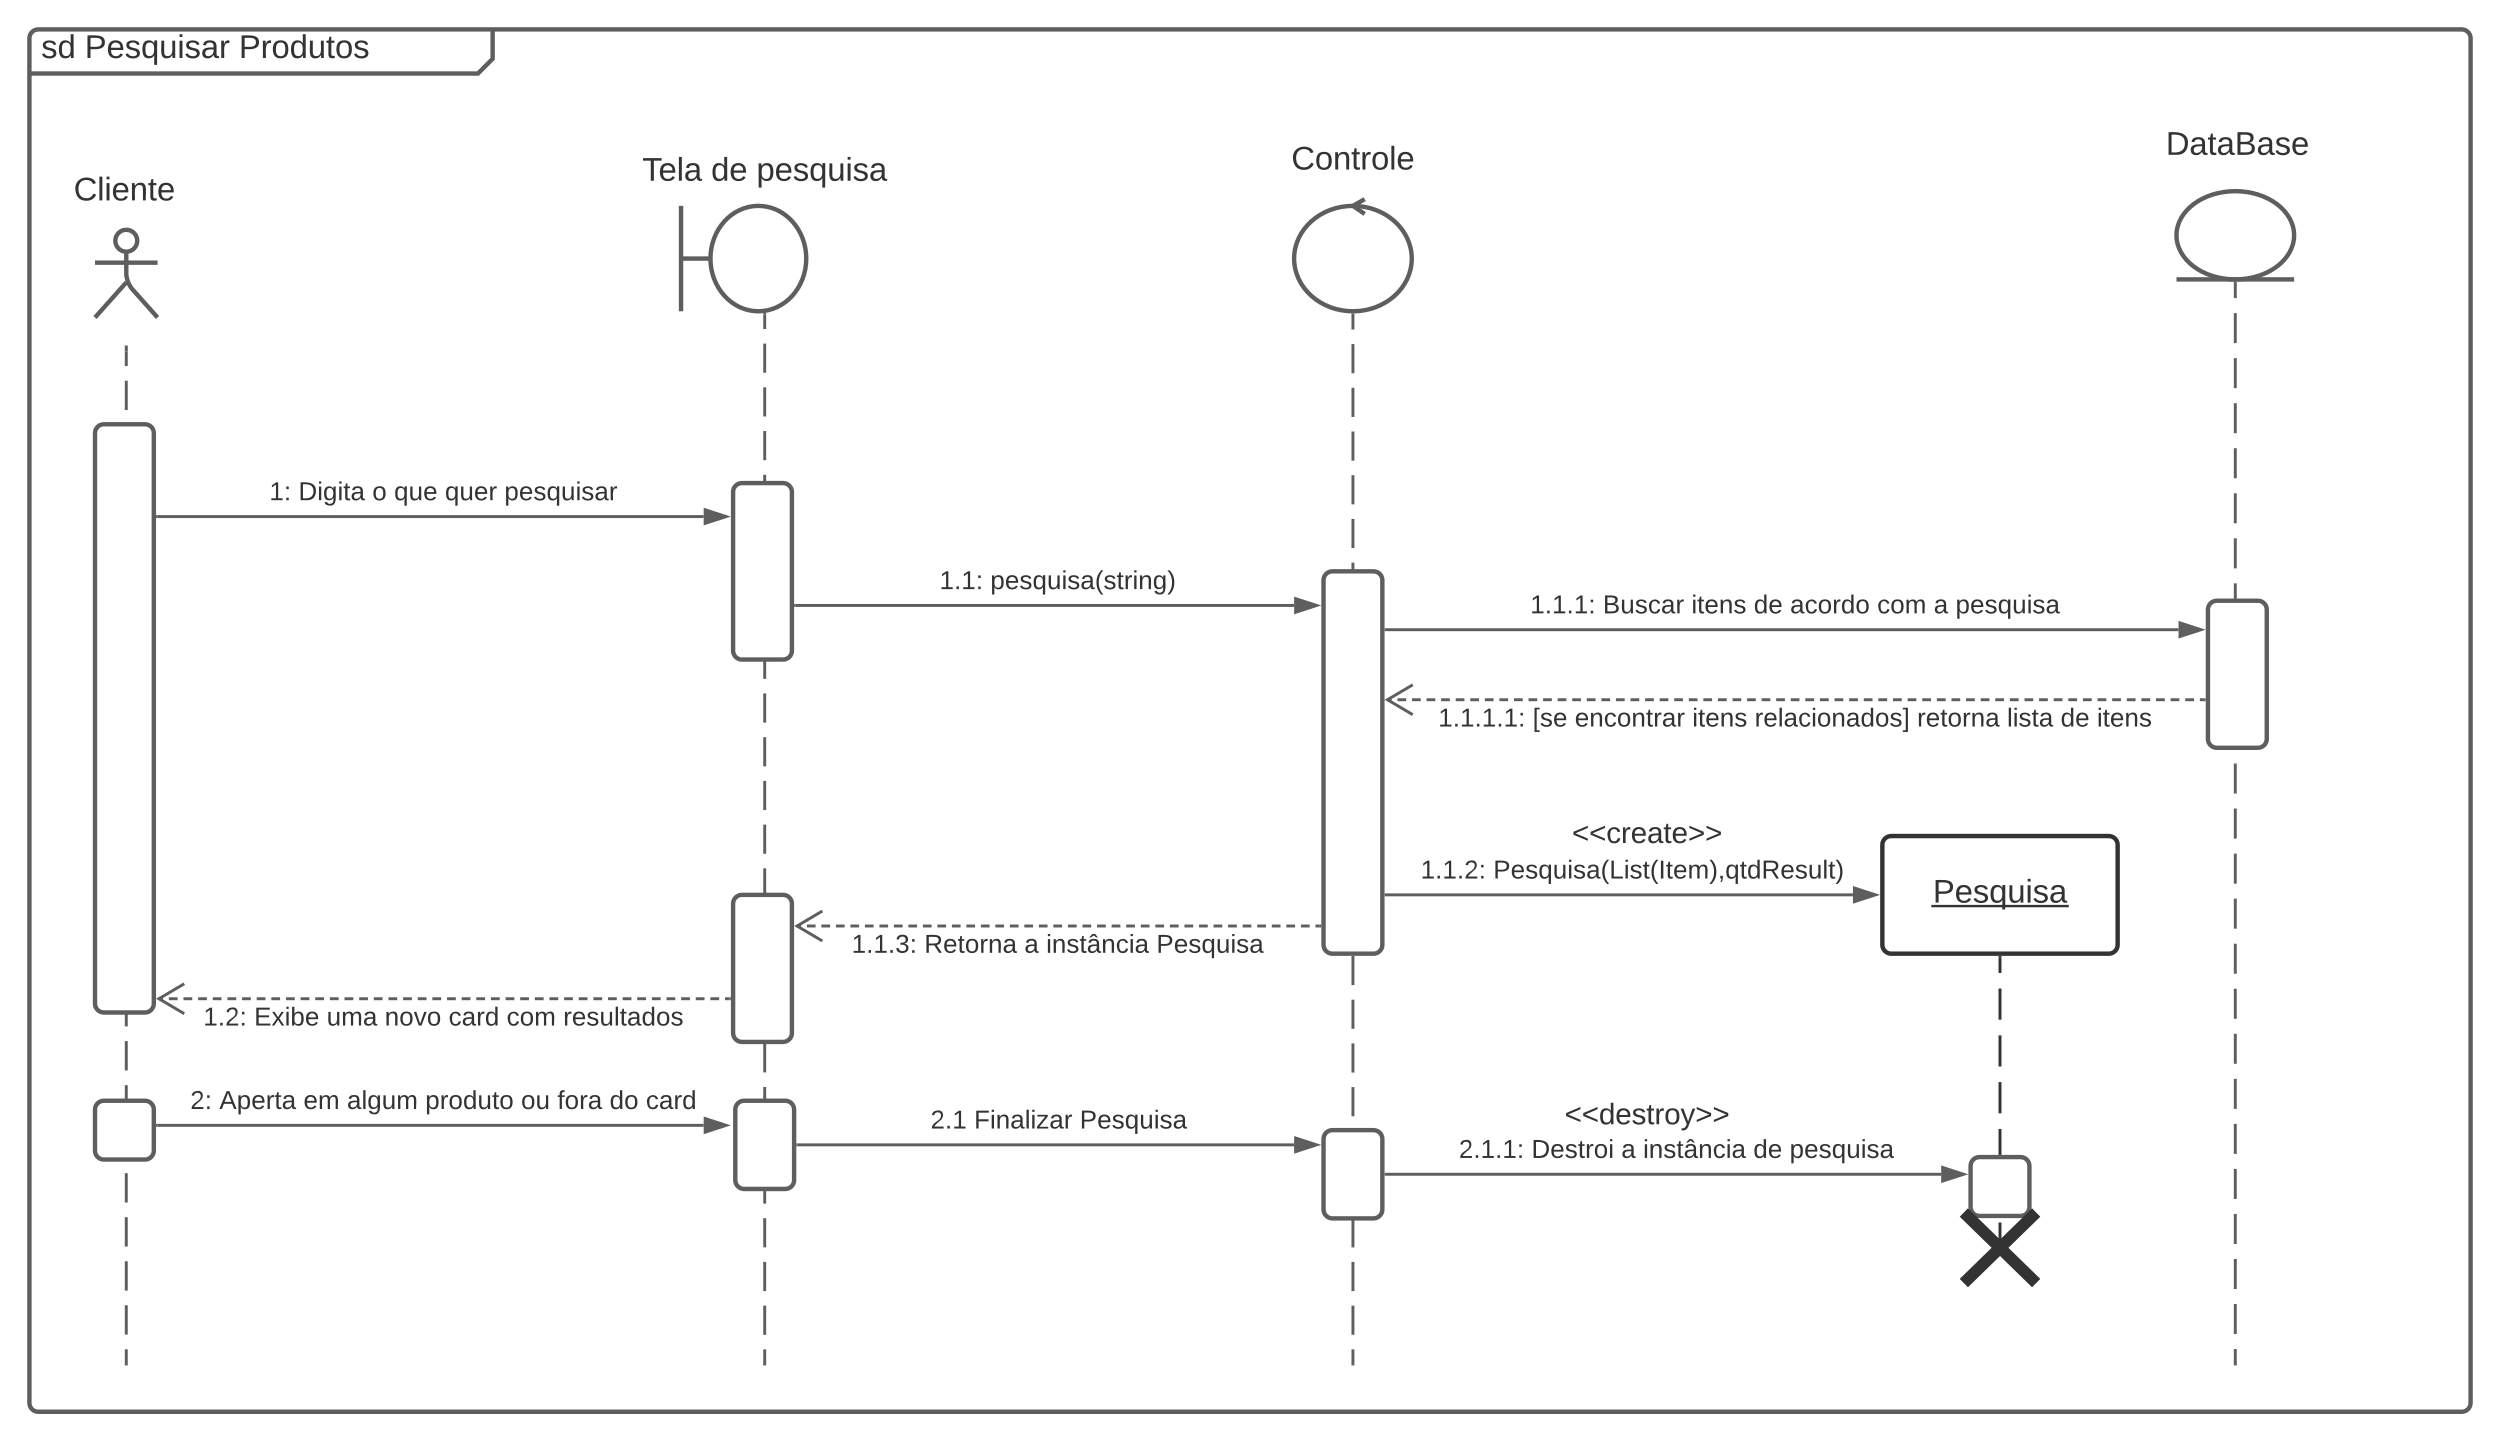 <svg xmlns="http://www.w3.org/2000/svg" xmlns:xlink="http://www.w3.org/1999/xlink" xmlns:lucid="lucid" width="1700" height="980"><g transform="translate(-100 -120)" lucid:page-tab-id="0_0"><path d="M0 0h1870.87v1322.83H0z" fill="#fff"/><path d="M120 146c0-3.3 2.7-6 6-6h303c3.3 0 6 2.7 6 6v8c0 3.3-1.9 7.9-4.24 10.24l-1.52 1.52C426.9 168.1 422.3 170 419 170H126c-3.3 0-6-2.7-6-6z" fill="#fff"/><path d="M435 140v20l-10 10H120" stroke="#5e5e5e" stroke-width="3" fill="none"/><path d="M120 146c0-3.3 2.7-6 6-6h1648c3.3 0 6 2.7 6 6v928c0 3.3-2.7 6-6 6H126c-3.3 0-6-2.7-6-6z" stroke="#5e5e5e" stroke-width="3" fill="none"/><use xlink:href="#a" transform="matrix(1,0,0,1,128,140) translate(0 19.444)"/><use xlink:href="#b" transform="matrix(1,0,0,1,128,140) translate(29.63 19.444)"/><use xlink:href="#c" transform="matrix(1,0,0,1,128,140) translate(134.444 19.444)"/><path d="M193.33 283.7c0 4.13-3.34 7.47-7.46 7.47-4.1 0-7.45-3.34-7.45-7.46 0-4.1 3.34-7.45 7.45-7.45 4.12 0 7.46 3.34 7.46 7.46z" stroke="#5e5e5e" stroke-width="3" fill="#fff"/><path d="M185.87 291.17v14.88c0 3.3 1.8 8 4 10.48l17.28 19.4m-21.28-23.88l-21.27 23.87m0-37.3h42.55" stroke="#5e5e5e" stroke-width="3" fill="none"/><path d="M164.6 282.25c0-3.3 2.7-6 6-6h30.55c3.3 0 6 2.7 6 6v69.67c0 3.3-2.7 6-6 6H170.6c-3.3 0-6-2.7-6-6z" fill="none"/><path d="M185.87 358.92v9.98m0 9.98v19.95m0 9.98v19.97m0 9.98v19.96m0 10v19.95m0 9.98v19.96m0 9.97v19.96m0 9.98v19.96m0 9.98v19.96m0 9.98v19.96m0 9.98v19.96m0 9.98v19.96m0 9.98v19.96m0 9.98v19.95m0 9.97v19.96m0 9.98v19.97m0 9.98v19.96m0 10v19.95m0 9.98v19.96m0 9.97v19.96m0 9.97v19.96m0 9.98v19.96m0 9.98v19.96m0 9.98v9.98" stroke="#5e5e5e" stroke-width="2" fill="none"/><path d="M186.88 358.94h-2v-4.02h2z" fill="#5e5e5e"/><path d="M185.87 1047.47v1.03" stroke="#5e5e5e" stroke-width="2" fill="none"/><path d="M164.6 414.5c0-3.3 2.7-6 6-6h28c3.3 0 6 2.7 6 6v388c0 3.3-2.7 6-6 6h-28c-3.3 0-6-2.7-6-6z" stroke="#5e5e5e" stroke-width="3" fill="#fff"/><path d="M124.6 226c0-3.3 2.7-6 6-6h108c3.3 0 6 2.7 6 6v51.33c0 3.32-2.7 6-6 6h-108c-3.3 0-6-2.68-6-6z" stroke="#000" stroke-opacity="0" stroke-width="3" fill="#fff" fill-opacity="0"/><use xlink:href="#d" transform="matrix(1,0,0,1,129.6,225) translate(20.525 31.278)"/><path d="M620 333.8v9.92m0 9.92v19.82m0 9.9v19.84m0 9.9v19.84m0 9.9v19.83m0 9.9v19.84m0 9.92v19.83m0 9.9v19.83m0 9.92v19.82m0 9.9v19.84m0 9.9v19.83m0 9.9v19.83m0 9.9v19.84m0 9.9v19.83m0 9.92v19.82m0 9.9v19.84m0 9.9v19.84m0 9.9v19.83m0 9.92V879m0 9.9v19.83m0 9.9v19.83m0 9.92v19.82m0 9.9v19.84m0 9.9v19.83m0 9.92v9.9" stroke="#5e5e5e" stroke-width="2" fill="none"/><path d="M621 333.84h-2v-.92l2-.2z" fill="#5e5e5e"/><path d="M620 1047.47v1.03" stroke="#5e5e5e" stroke-width="2" fill="none"/><path d="M598.5 454.5c0-3.3 2.7-6 6-6h28c3.3 0 6 2.7 6 6v108c0 3.3-2.7 6-6 6h-28c-3.3 0-6-2.7-6-6zM648.25 295.83c0 19.8-14.58 35.84-32.57 35.84-18 0-32.58-16.05-32.58-35.84 0-19.8 14.58-35.83 32.58-35.83s32.57 16.04 32.57 35.83z" stroke="#5e5e5e" stroke-width="3" fill="#fff"/><path d="M563.1 260v71.67m0-35.84h20" stroke="#5e5e5e" stroke-width="3" fill="none"/><path d="M1060 295.83c0 19.8-17.9 35.84-40 35.84s-40-16.05-40-35.84c0-19.8 17.9-35.83 40-35.83s40 16.04 40 35.83z" stroke="#5e5e5e" stroke-width="3" fill="#fff"/><path d="M1028 255.42l-8 4.58 8 5.5" stroke="#5e5e5e" stroke-width="3" fill="none"/><path d="M1020 334.17v9.9m0 9.9v19.83m0 9.9v19.82m0 9.9v19.82m0 9.9v19.82m0 9.9v19.83m0 9.9v19.8m0 9.92v19.8m0 9.92v19.8m0 9.92v19.8m0 9.92v19.82m0 9.9v19.82m0 9.9v19.82m0 9.9v19.82m0 9.9v19.83m0 9.9v19.8m0 9.9v19.83m0 9.9v19.82m0 9.9v19.82m0 9.9v19.83m0 9.9v19.82m0 9.9v19.82m0 9.9v19.82m0 9.9v19.82m0 9.9v9.92" stroke="#5e5e5e" stroke-width="2" fill="none"/><path d="M1019.98 333.17l1.02-.04v1.06h-2v-1.1z" fill="#5e5e5e"/><path d="M1020 1047.47v1.03" stroke="#5e5e5e" stroke-width="2" fill="none"/><path d="M1000 514.5c0-3.3 2.7-6 6-6h28c3.3 0 6 2.7 6 6v248c0 3.3-2.7 6-6 6h-28c-3.3 0-6-2.7-6-6z" stroke="#5e5e5e" stroke-width="3" fill="#fff"/><path d="M500 186c0-3.3 2.7-6 6-6h228c3.3 0 6 2.7 6 6v104.67c0 3.3-2.7 6-6 6H506c-3.3 0-6-2.7-6-6z" stroke="#000" stroke-opacity="0" stroke-width="3" fill="#fff" fill-opacity="0"/><use xlink:href="#e" transform="matrix(1,0,0,1,505,185) translate(31.759 57.903)"/><use xlink:href="#f" transform="matrix(1,0,0,1,505,185) translate(78.549 57.903)"/><use xlink:href="#g" transform="matrix(1,0,0,1,505,185) translate(109.414 57.903)"/><path d="M900 206c0-3.3 2.7-6 6-6h228c3.3 0 6 2.7 6 6v48c0 3.3-2.7 6-6 6H906c-3.3 0-6-2.7-6-6z" stroke="#000" stroke-opacity="0" stroke-width="3" fill="#fff" fill-opacity="0"/><use xlink:href="#h" transform="matrix(1,0,0,1,905,205) translate(73.117 30.278)"/><path d="M1620 310c-22.1 0-40-13.43-40-30s17.9-30 40-30 40 13.43 40 30-17.9 30-40 30z" stroke="#5e5e5e" stroke-width="3" fill="#fff"/><path d="M1580 310h80" stroke="#5e5e5e" stroke-width="3" fill="none"/><path d="M1520 196c0-3.3 2.7-6 6-6h190.78c3.3 0 6 2.7 6 6v48c0 3.3-2.7 6-6 6H1526c-3.3 0-6-2.7-6-6z" stroke="#000" stroke-opacity="0" stroke-width="3" fill="#fff" fill-opacity="0"/><use xlink:href="#i" transform="matrix(1,0,0,1,1525,195) translate(47.765 30.278)"/><path d="M1620 312.5v10.2m0 10.22v20.4m0 10.22v20.42m0 10.2v20.42m0 10.2v20.43m0 10.22v20.4m0 10.22v20.42m0 10.2v20.42m0 10.2v20.43m0 10.22v20.4m0 10.22v20.42m0 10.2v20.42m0 10.2v20.43m0 10.22v20.4m0 10.22v20.42m0 10.2v20.42m0 10.2v20.43m0 10.22v20.4m0 10.22v20.42m0 10.2v20.42m0 10.2v20.43m0 10.22v20.4m0 10.22v20.42m0 10.2v20.42m0 10.2v10.22" stroke="#5e5e5e" stroke-width="2" fill="none"/><path d="M1619.95 311.5h1.05v1.03h-2v-1.03z" fill="#5e5e5e"/><path d="M1620 1047.47v1.03" stroke="#5e5e5e" stroke-width="2" fill="none"/><path d="M1380 694.5c0-3.3 2.7-6 6-6h148c3.3 0 6 2.7 6 6v68c0 3.3-2.7 6-6 6h-148c-3.3 0-6-2.7-6-6z" stroke="#333" stroke-width="3" fill="#fff"/><use xlink:href="#j" transform="matrix(1,0,0,1,1380,688.499) translate(34.357 45.278)"/><path d="M1460 771v10.6m0 10.6v21.22m0 10.6v21.22m0 10.6v21.22m0 10.6v21.22m0 10.6v21.22m0 10.6v10.6" stroke="#333" stroke-width="2" fill="none"/><path d="M1461 771.02h-2V770h2z" fill="#333"/><path d="M1460 961.88v4.03" stroke="#333" stroke-width="2" fill="none"/><path d="M207.1 471.27h371.4" stroke="#5e5e5e" stroke-width="2" fill="none"/><path d="M207.13 472.27h-1.03v-2h1.03z" fill="#5e5e5e"/><path d="M593.76 471.27l-14.26 4.63v-9.27z" stroke="#5e5e5e" stroke-width="2" fill="#5e5e5e"/><use xlink:href="#k" transform="matrix(1,0,0,1,283.18,445.935) translate(0 14.222)"/><use xlink:href="#l" transform="matrix(1,0,0,1,283.18,445.935) translate(19.753 14.222)"/><use xlink:href="#m" transform="matrix(1,0,0,1,283.18,445.935) translate(69.975 14.222)"/><use xlink:href="#n" transform="matrix(1,0,0,1,283.18,445.935) translate(84.79 14.222)"/><use xlink:href="#o" transform="matrix(1,0,0,1,283.18,445.935) translate(119.358 14.222)"/><use xlink:href="#p" transform="matrix(1,0,0,1,283.18,445.935) translate(159.802 14.222)"/><path d="M641 531.7h339" stroke="#5e5e5e" stroke-width="2" fill="none"/><path d="M641.03 532.7H640v-2h1.03z" fill="#5e5e5e"/><path d="M995.26 531.7L981 536.36v-9.27z" stroke="#5e5e5e" stroke-width="2" fill="#5e5e5e"/><use xlink:href="#q" transform="matrix(1,0,0,1,738.88,506.38) translate(0 14.222)"/><use xlink:href="#r" transform="matrix(1,0,0,1,738.88,506.38) translate(34.568 14.222)"/><path d="M1601.4 534.5c0-3.3 2.68-6 6-6h28c3.3 0 6 2.7 6 6v88c0 3.3-2.7 6-6 6h-28c-3.32 0-6-2.7-6-6z" stroke="#5e5e5e" stroke-width="3" fill="#fff"/><path d="M1042.5 548.2h538.9" stroke="#5e5e5e" stroke-width="2" fill="none"/><path d="M1042.53 549.2h-1.03v-2h1.03z" fill="#5e5e5e"/><path d="M1596.65 548.2l-14.26 4.63v-9.27z" stroke="#5e5e5e" stroke-width="2" fill="#5e5e5e"/><use xlink:href="#s" transform="matrix(1,0,0,1,1140.571,522.865) translate(0 14.222)"/><use xlink:href="#t" transform="matrix(1,0,0,1,1140.571,522.865) translate(49.383 14.222)"/><use xlink:href="#u" transform="matrix(1,0,0,1,1140.571,522.865) translate(109.58 14.222)"/><use xlink:href="#v" transform="matrix(1,0,0,1,1140.571,522.865) translate(152 14.222)"/><use xlink:href="#w" transform="matrix(1,0,0,1,1140.571,522.865) translate(176.691 14.222)"/><use xlink:href="#x" transform="matrix(1,0,0,1,1140.571,522.865) translate(235.901 14.222)"/><use xlink:href="#y" transform="matrix(1,0,0,1,1140.571,522.865) translate(274.37 14.222)"/><use xlink:href="#z" transform="matrix(1,0,0,1,1140.571,522.865) translate(289.185 14.222)"/><path d="M1598.9 595.82h-3m-3.97 0h-5.96m-3.97 0h-5.96m-3.98 0h-5.96m-3.97 0h-5.96m-3.98 0h-5.97m-3.97 0h-5.96m-3.98 0h-5.96m-3.97 0h-5.98m-3.97 0h-5.96m-4 0h-5.95m-3.97 0h-5.96m-3.98 0h-5.96m-3.97 0h-5.95m-3.98 0h-5.96m-3.96 0h-5.96m-3.98 0h-5.96m-3.97 0H1427m-3.97 0h-5.96m-3.98 0h-5.97m-3.97 0h-5.96m-3.98 0h-5.96m-3.97 0h-5.97m-3.98 0h-5.96m-3.98 0h-5.96m-3.98 0h-5.96m-3.97 0h-5.97m-3.97 0h-5.95m-3.97 0h-5.96m-3.96 0h-5.94m-3.97 0h-5.94m-3.95 0H1288m-3.96 0h-5.94m-3.97 0h-5.94m-3.97 0h-5.95m-3.96 0h-5.94m-3.96 0h-5.95m-3.96 0h-5.93m-3.97 0h-5.94m-3.96 0h-5.95m-3.96 0h-5.95m-3.97 0h-5.94m-3.96 0h-5.95m-3.96 0h-5.94m-3.96 0h-5.95m-3.96 0h-5.94m-3.97 0h-5.94m-3.95 0h-5.95m-3.96 0h-5.94m-3.97 0h-5.94m-3.97 0h-5.95m-3.96 0h-5.94m-3.96 0h-5.95m-3.96 0h-5.93m-3.97 0h-5.94m-3.96 0h-5.95m-3.96 0h-2.98" stroke="#5e5e5e" stroke-width="2" fill="none"/><path d="M1599.9 596.82h-1.04v-2h1.03z" fill="#5e5e5e"/><path d="M1060.68 585.64l-17.2 10.18 17.2 10.18" stroke="#5e5e5e" stroke-width="2" fill="none"/><use xlink:href="#A" transform="matrix(1,0,0,1,1078.003,599.822) translate(0 14.222)"/><use xlink:href="#B" transform="matrix(1,0,0,1,1078.003,599.822) translate(64.198 14.222)"/><use xlink:href="#C" transform="matrix(1,0,0,1,1078.003,599.822) translate(92.84 14.222)"/><use xlink:href="#u" transform="matrix(1,0,0,1,1078.003,599.822) translate(172.741 14.222)"/><use xlink:href="#D" transform="matrix(1,0,0,1,1078.003,599.822) translate(215.16 14.222)"/><use xlink:href="#E" transform="matrix(1,0,0,1,1078.003,599.822) translate(325.63 14.222)"/><use xlink:href="#F" transform="matrix(1,0,0,1,1078.003,599.822) translate(386.765 14.222)"/><use xlink:href="#v" transform="matrix(1,0,0,1,1078.003,599.822) translate(423.21 14.222)"/><use xlink:href="#G" transform="matrix(1,0,0,1,1078.003,599.822) translate(447.901 14.222)"/><path d="M1042.5 728.5H1360" stroke="#5e5e5e" stroke-width="2" fill="none"/><path d="M1042.53 729.5h-1.03v-2h1.03z" fill="#5e5e5e"/><path d="M1375.26 728.5l-14.26 4.63v-9.27z" stroke="#5e5e5e" stroke-width="2" fill="#5e5e5e"/><use xlink:href="#H" transform="matrix(1,0,0,1,1066.025,703.166) translate(0 14.222)"/><use xlink:href="#I" transform="matrix(1,0,0,1,1066.025,703.166) translate(49.383 14.222)"/><path d="M1100 674.5c0-3.3 2.7-6 6-6h228c3.3 0 6 2.7 6 6v28c0 3.3-2.7 6-6 6h-228c-3.3 0-6-2.7-6-6z" stroke="#000" stroke-opacity="0" stroke-width="3" fill="#fff" fill-opacity="0"/><use xlink:href="#J" transform="matrix(1,0,0,1,1105,673.499) translate(63.917 19.75)"/><path d="M997.5 749.68h-2.97m-3.96 0h-5.94m-3.96 0h-5.95m-3.96 0h-5.94m-3.96 0h-5.94m-3.96 0h-5.94m-3.97 0h-5.94m-3.95 0h-5.94m-3.95 0h-5.94m-3.95 0h-5.95m-3.96 0h-5.94m-3.96 0h-5.94m-3.96 0h-5.94m-3.97 0h-5.94m-3.97 0h-5.94m-3.97 0H846m-3.97 0h-5.95m-3.96 0h-5.94m-3.96 0h-5.93m-3.95 0h-5.9m-3.96 0h-5.92m-3.94 0h-5.92m-3.94 0h-5.92m-3.94 0h-5.9m-3.96 0h-5.9m-3.95 0h-5.9m-3.95 0h-5.92m-3.94 0h-5.92m-3.95 0h-5.9m-3.95 0h-5.92m-3.94 0h-5.9m-3.96 0h-5.9m-3.95 0h-5.9m-3.95 0h-5.92m-3.94 0h-5.92m-3.95 0h-5.9m-3.95 0h-2.96" stroke="#5e5e5e" stroke-width="2" fill="none"/><path d="M998.5 750.68h-1.03v-2h1.03z" fill="#5e5e5e"/><path d="M659.18 739.5l-17.2 10.18 17.2 10.18" stroke="#5e5e5e" stroke-width="2" fill="none"/><use xlink:href="#K" transform="matrix(1,0,0,1,679.127,753.682) translate(0 14.222)"/><use xlink:href="#L" transform="matrix(1,0,0,1,679.127,753.682) translate(49.383 14.222)"/><use xlink:href="#y" transform="matrix(1,0,0,1,679.127,753.682) translate(117.432 14.222)"/><use xlink:href="#M" transform="matrix(1,0,0,1,679.127,753.682) translate(132.247 14.222)"/><use xlink:href="#N" transform="matrix(1,0,0,1,679.127,753.682) translate(207.21 14.222)"/><path d="M598.5 734.5c0-3.3 2.7-6 6-6h28c3.3 0 6 2.7 6 6v88c0 3.3-2.7 6-6 6h-28c-3.3 0-6-2.7-6-6z" stroke="#5e5e5e" stroke-width="3" fill="#fff"/><path d="M596 799.14h-3m-3.97 0h-5.97m-3.98 0h-5.97m-3.97 0h-5.97m-3.98 0h-5.97m-3.97 0h-5.97m-3.98 0h-5.97m-3.97 0h-5.97m-3.98 0h-5.97m-3.97 0h-5.97m-3.98 0h-5.97m-3.97 0h-5.97m-3.98 0h-5.98m-3.98 0h-5.97m-3.98 0h-5.97m-3.98 0h-5.97m-3.98 0h-5.97m-3.98 0h-5.97m-3.98 0h-5.97m-3.98 0h-5.97m-3.98 0H394m-3.98 0h-5.97m-3.98 0h-5.97m-3.98 0h-5.97m-3.98 0h-5.97m-4 0h-5.96m-3.98 0h-5.97m-4 0h-5.96m-3.98 0h-5.97m-4 0h-5.96m-3.98 0h-5.97m-4 0h-5.96m-3.98 0h-5.97m-4 0h-5.96m-3.98 0h-5.97m-4 0h-5.96m-3.98 0h-5.97m-4 0h-5.97m-3.98 0h-5.97m-3.98 0h-2.98" stroke="#5e5e5e" stroke-width="2" fill="none"/><path d="M597 800.14h-1.03v-2H597z" fill="#5e5e5e"/><path d="M225.28 788.96l-17.22 10.18 17.22 10.18" stroke="#5e5e5e" stroke-width="2" fill="none"/><g><use xlink:href="#O" transform="matrix(1,0,0,1,238.241,803.137) translate(0 14.222)"/><use xlink:href="#P" transform="matrix(1,0,0,1,238.241,803.137) translate(34.568 14.222)"/><use xlink:href="#Q" transform="matrix(1,0,0,1,238.241,803.137) translate(83.901 14.222)"/><use xlink:href="#R" transform="matrix(1,0,0,1,238.241,803.137) translate(123.358 14.222)"/><use xlink:href="#S" transform="matrix(1,0,0,1,238.241,803.137) translate(166.815 14.222)"/><use xlink:href="#x" transform="matrix(1,0,0,1,238.241,803.137) translate(206.272 14.222)"/><use xlink:href="#T" transform="matrix(1,0,0,1,238.241,803.137) translate(244.741 14.222)"/></g><path d="M164.6 874.5c0-3.3 2.7-6 6-6h28c3.3 0 6 2.7 6 6v28c0 3.3-2.7 6-6 6h-28c-3.3 0-6-2.7-6-6z" stroke="#5e5e5e" stroke-width="3" fill="#fff"/><path d="M207.1 885.23h371.4" stroke="#5e5e5e" stroke-width="2" fill="none"/><path d="M207.13 886.23h-1.03v-2h1.03z" fill="#5e5e5e"/><path d="M593.76 885.23l-14.26 4.63v-9.27z" stroke="#5e5e5e" stroke-width="2" fill="#5e5e5e"/><g><use xlink:href="#U" transform="matrix(1,0,0,1,229.377,859.893) translate(0 14.222)"/><use xlink:href="#V" transform="matrix(1,0,0,1,229.377,859.893) translate(19.753 14.222)"/><use xlink:href="#W" transform="matrix(1,0,0,1,229.377,859.893) translate(76.988 14.222)"/><use xlink:href="#X" transform="matrix(1,0,0,1,229.377,859.893) translate(106.568 14.222)"/><use xlink:href="#Y" transform="matrix(1,0,0,1,229.377,859.893) translate(159.802 14.222)"/><use xlink:href="#Z" transform="matrix(1,0,0,1,229.377,859.893) translate(224.938 14.222)"/><use xlink:href="#aa" transform="matrix(1,0,0,1,229.377,859.893) translate(249.63 14.222)"/><use xlink:href="#ab" transform="matrix(1,0,0,1,229.377,859.893) translate(285.136 14.222)"/><use xlink:href="#ac" transform="matrix(1,0,0,1,229.377,859.893) translate(309.827 14.222)"/></g><path d="M600 874.5c0-3.3 2.7-6 6-6h28c3.3 0 6 2.7 6 6v48c0 3.3-2.7 6-6 6h-28c-3.3 0-6-2.7-6-6zM1000 894.5c0-3.3 2.7-6 6-6h28c3.3 0 6 2.7 6 6v48c0 3.3-2.7 6-6 6h-28c-3.3 0-6-2.7-6-6z" stroke="#5e5e5e" stroke-width="3" fill="#fff"/><path d="M642.5 898.5H980" stroke="#5e5e5e" stroke-width="2" fill="none"/><path d="M642.53 899.5h-1.03v-2h1.03z" fill="#5e5e5e"/><path d="M995.26 898.5L981 903.13v-9.27z" stroke="#5e5e5e" stroke-width="2" fill="#5e5e5e"/><g><use xlink:href="#ad" transform="matrix(1,0,0,1,732.741,873.166) translate(0 14.222)"/><use xlink:href="#ae" transform="matrix(1,0,0,1,732.741,873.166) translate(29.63 14.222)"/><use xlink:href="#N" transform="matrix(1,0,0,1,732.741,873.166) translate(101.481 14.222)"/></g><path d="M1440 912.82c0-3.3 2.7-6 6-6h28c3.3 0 6 2.7 6 6v28c0 3.32-2.7 6-6 6h-28c-3.3 0-6-2.68-6-6z" stroke="#5e5e5e" stroke-width="3" fill="#fff"/><path d="M1042.5 918.5H1420" stroke="#5e5e5e" stroke-width="2" fill="none"/><path d="M1042.53 919.5h-1.03v-2h1.03z" fill="#5e5e5e"/><path d="M1435.26 918.5l-14.26 4.63v-9.27z" stroke="#5e5e5e" stroke-width="2" fill="#5e5e5e"/><g><use xlink:href="#af" transform="matrix(1,0,0,1,1092,893.166) translate(0 14.222)"/><use xlink:href="#ag" transform="matrix(1,0,0,1,1092,893.166) translate(49.383 14.222)"/><use xlink:href="#y" transform="matrix(1,0,0,1,1092,893.166) translate(110.469 14.222)"/><use xlink:href="#M" transform="matrix(1,0,0,1,1092,893.166) translate(125.284 14.222)"/><use xlink:href="#v" transform="matrix(1,0,0,1,1092,893.166) translate(200.247 14.222)"/><use xlink:href="#z" transform="matrix(1,0,0,1,1092,893.166) translate(224.938 14.222)"/></g><path d="M1140 868.5h160v40h-160z" fill="none"/><g><use xlink:href="#ah" transform="matrix(1,0,0,1,1140,868.499) translate(23.917 16)"/><use xlink:href="#ai" transform="matrix(1,0,0,1,1140,868.499) translate(80 40)"/></g><path d="M1429.25 944.5c0-3.3 2.7-6 6-6h49.5c3.3 0 6 2.7 6 6v48c0 3.3-2.7 6-6 6h-49.5c-3.3 0-6-2.7-6-6z" fill="none"/><path d="M1435.4 944.5l49.2 48m0-48l-49.2 48" stroke="#333" stroke-width="8" fill="none"/><defs><path fill="#333" d="M135-143c-3-34-86-38-87 0 15 53 115 12 119 90S17 21 10-45l28-5c4 36 97 45 98 0-10-56-113-15-118-90-4-57 82-63 122-42 12 7 21 19 24 35" id="aj"/><path fill="#333" d="M85-194c31 0 48 13 60 33l-1-100h32l1 261h-30c-2-10 0-23-3-31C134-8 116 4 85 4 32 4 16-35 15-94c0-66 23-100 70-100zm9 24c-40 0-46 34-46 75 0 40 6 74 45 74 42 0 51-32 51-76 0-42-9-74-50-73" id="ak"/><g id="a"><use transform="matrix(0.062,0,0,0.062,0,0)" xlink:href="#aj"/><use transform="matrix(0.062,0,0,0.062,11.111,0)" xlink:href="#ak"/></g><path fill="#333" d="M30-248c87 1 191-15 191 75 0 78-77 80-158 76V0H30v-248zm33 125c57 0 124 11 124-50 0-59-68-47-124-48v98" id="al"/><path fill="#333" d="M100-194c63 0 86 42 84 106H49c0 40 14 67 53 68 26 1 43-12 49-29l28 8c-11 28-37 45-77 45C44 4 14-33 15-96c1-61 26-98 85-98zm52 81c6-60-76-77-97-28-3 7-6 17-6 28h103" id="am"/><path fill="#333" d="M145-31C134-9 116 4 85 4 32 4 16-35 15-94c0-59 17-99 70-100 32-1 48 14 60 33 0-11-1-24 2-32h30l-1 268h-32zM93-21c41 0 51-33 51-76s-8-73-50-73c-40 0-46 35-46 75s5 74 45 74" id="an"/><path fill="#333" d="M84 4C-5 8 30-112 23-190h32v120c0 31 7 50 39 49 72-2 45-101 50-169h31l1 190h-30c-1-10 1-25-2-33-11 22-28 36-60 37" id="ao"/><path fill="#333" d="M24-231v-30h32v30H24zM24 0v-190h32V0H24" id="ap"/><path fill="#333" d="M141-36C126-15 110 5 73 4 37 3 15-17 15-53c-1-64 63-63 125-63 3-35-9-54-41-54-24 1-41 7-42 31l-33-3c5-37 33-52 76-52 45 0 72 20 72 64v82c-1 20 7 32 28 27v20c-31 9-61-2-59-35zM48-53c0 20 12 33 32 33 41-3 63-29 60-74-43 2-92-5-92 41" id="aq"/><path fill="#333" d="M114-163C36-179 61-72 57 0H25l-1-190h30c1 12-1 29 2 39 6-27 23-49 58-41v29" id="ar"/><g id="b"><use transform="matrix(0.062,0,0,0.062,0,0)" xlink:href="#al"/><use transform="matrix(0.062,0,0,0.062,14.815,0)" xlink:href="#am"/><use transform="matrix(0.062,0,0,0.062,27.16,0)" xlink:href="#aj"/><use transform="matrix(0.062,0,0,0.062,38.272,0)" xlink:href="#an"/><use transform="matrix(0.062,0,0,0.062,50.617,0)" xlink:href="#ao"/><use transform="matrix(0.062,0,0,0.062,62.963,0)" xlink:href="#ap"/><use transform="matrix(0.062,0,0,0.062,67.84,0)" xlink:href="#aj"/><use transform="matrix(0.062,0,0,0.062,78.951,0)" xlink:href="#aq"/><use transform="matrix(0.062,0,0,0.062,91.296,0)" xlink:href="#ar"/></g><path fill="#333" d="M100-194c62-1 85 37 85 99 1 63-27 99-86 99S16-35 15-95c0-66 28-99 85-99zM99-20c44 1 53-31 53-75 0-43-8-75-51-75s-53 32-53 75 10 74 51 75" id="as"/><path fill="#333" d="M59-47c-2 24 18 29 38 22v24C64 9 27 4 27-40v-127H5v-23h24l9-43h21v43h35v23H59v120" id="at"/><g id="c"><use transform="matrix(0.062,0,0,0.062,0,0)" xlink:href="#al"/><use transform="matrix(0.062,0,0,0.062,14.815,0)" xlink:href="#ar"/><use transform="matrix(0.062,0,0,0.062,22.16,0)" xlink:href="#as"/><use transform="matrix(0.062,0,0,0.062,34.506,0)" xlink:href="#ak"/><use transform="matrix(0.062,0,0,0.062,46.852,0)" xlink:href="#ao"/><use transform="matrix(0.062,0,0,0.062,59.198,0)" xlink:href="#at"/><use transform="matrix(0.062,0,0,0.062,65.37,0)" xlink:href="#as"/><use transform="matrix(0.062,0,0,0.062,77.716,0)" xlink:href="#aj"/></g><path fill="#333" d="M212-179c-10-28-35-45-73-45-59 0-87 40-87 99 0 60 29 101 89 101 43 0 62-24 78-52l27 14C228-24 195 4 139 4 59 4 22-46 18-125c-6-104 99-153 187-111 19 9 31 26 39 46" id="au"/><path fill="#333" d="M24 0v-261h32V0H24" id="av"/><path fill="#333" d="M117-194c89-4 53 116 60 194h-32v-121c0-31-8-49-39-48C34-167 62-67 57 0H25l-1-190h30c1 10-1 24 2 32 11-22 29-35 61-36" id="aw"/><g id="d"><use transform="matrix(0.062,0,0,0.062,0,0)" xlink:href="#au"/><use transform="matrix(0.062,0,0,0.062,15.988,0)" xlink:href="#av"/><use transform="matrix(0.062,0,0,0.062,20.864,0)" xlink:href="#ap"/><use transform="matrix(0.062,0,0,0.062,25.741,0)" xlink:href="#am"/><use transform="matrix(0.062,0,0,0.062,38.086,0)" xlink:href="#aw"/><use transform="matrix(0.062,0,0,0.062,50.432,0)" xlink:href="#at"/><use transform="matrix(0.062,0,0,0.062,56.605,0)" xlink:href="#am"/></g><path fill="#333" d="M127-220V0H93v-220H8v-28h204v28h-85" id="ax"/><g id="e"><use transform="matrix(0.062,0,0,0.062,0,0)" xlink:href="#ax"/><use transform="matrix(0.062,0,0,0.062,11.049,0)" xlink:href="#am"/><use transform="matrix(0.062,0,0,0.062,23.395,0)" xlink:href="#av"/><use transform="matrix(0.062,0,0,0.062,28.272,0)" xlink:href="#aq"/></g><g id="f"><use transform="matrix(0.062,0,0,0.062,0,0)" xlink:href="#ak"/><use transform="matrix(0.062,0,0,0.062,12.346,0)" xlink:href="#am"/></g><path fill="#333" d="M115-194c55 1 70 41 70 98S169 2 115 4C84 4 66-9 55-30l1 105H24l-1-265h31l2 30c10-21 28-34 59-34zm-8 174c40 0 45-34 45-75s-6-73-45-74c-42 0-51 32-51 76 0 43 10 73 51 73" id="ay"/><g id="g"><use transform="matrix(0.062,0,0,0.062,0,0)" xlink:href="#ay"/><use transform="matrix(0.062,0,0,0.062,12.346,0)" xlink:href="#am"/><use transform="matrix(0.062,0,0,0.062,24.691,0)" xlink:href="#aj"/><use transform="matrix(0.062,0,0,0.062,35.802,0)" xlink:href="#an"/><use transform="matrix(0.062,0,0,0.062,48.148,0)" xlink:href="#ao"/><use transform="matrix(0.062,0,0,0.062,60.494,0)" xlink:href="#ap"/><use transform="matrix(0.062,0,0,0.062,65.37,0)" xlink:href="#aj"/><use transform="matrix(0.062,0,0,0.062,76.481,0)" xlink:href="#aq"/></g><g id="h"><use transform="matrix(0.062,0,0,0.062,0,0)" xlink:href="#au"/><use transform="matrix(0.062,0,0,0.062,15.988,0)" xlink:href="#as"/><use transform="matrix(0.062,0,0,0.062,28.333,0)" xlink:href="#aw"/><use transform="matrix(0.062,0,0,0.062,40.679,0)" xlink:href="#at"/><use transform="matrix(0.062,0,0,0.062,46.852,0)" xlink:href="#ar"/><use transform="matrix(0.062,0,0,0.062,54.198,0)" xlink:href="#as"/><use transform="matrix(0.062,0,0,0.062,66.543,0)" xlink:href="#av"/><use transform="matrix(0.062,0,0,0.062,71.42,0)" xlink:href="#am"/></g><path fill="#333" d="M30-248c118-7 216 8 213 122C240-48 200 0 122 0H30v-248zM63-27c89 8 146-16 146-99s-60-101-146-95v194" id="az"/><path fill="#333" d="M160-131c35 5 61 23 61 61C221 17 115-2 30 0v-248c76 3 177-17 177 60 0 33-19 50-47 57zm-97-11c50-1 110 9 110-42 0-47-63-36-110-37v79zm0 115c55-2 124 14 124-45 0-56-70-42-124-44v89" id="aA"/><g id="i"><use transform="matrix(0.062,0,0,0.062,0,0)" xlink:href="#az"/><use transform="matrix(0.062,0,0,0.062,15.988,0)" xlink:href="#aq"/><use transform="matrix(0.062,0,0,0.062,28.333,0)" xlink:href="#at"/><use transform="matrix(0.062,0,0,0.062,34.506,0)" xlink:href="#aq"/><use transform="matrix(0.062,0,0,0.062,46.852,0)" xlink:href="#aA"/><use transform="matrix(0.062,0,0,0.062,61.667,0)" xlink:href="#aq"/><use transform="matrix(0.062,0,0,0.062,74.012,0)" xlink:href="#aj"/><use transform="matrix(0.062,0,0,0.062,85.123,0)" xlink:href="#am"/></g><g id="j"><use transform="matrix(0.062,0,0,0.062,0,0)" xlink:href="#al"/><use transform="matrix(0.062,0,0,0.062,14.815,0)" xlink:href="#am"/><use transform="matrix(0.062,0,0,0.062,27.16,0)" xlink:href="#aj"/><use transform="matrix(0.062,0,0,0.062,38.272,0)" xlink:href="#an"/><use transform="matrix(0.062,0,0,0.062,50.617,0)" xlink:href="#ao"/><use transform="matrix(0.062,0,0,0.062,62.963,0)" xlink:href="#ap"/><use transform="matrix(0.062,0,0,0.062,67.84,0)" xlink:href="#aj"/><use transform="matrix(0.062,0,0,0.062,78.951,0)" xlink:href="#aq"/><path fill="#333" d="M-1.1 1.54h93.5v1.63H-1.1z"/></g><path fill="#333" d="M27 0v-27h64v-190l-56 39v-29l58-41h29v221h61V0H27" id="aB"/><path fill="#333" d="M33-154v-36h34v36H33zM33 0v-36h34V0H33" id="aC"/><g id="k"><use transform="matrix(0.049,0,0,0.049,0,0)" xlink:href="#aB"/><use transform="matrix(0.049,0,0,0.049,9.877,0)" xlink:href="#aC"/></g><path fill="#333" d="M177-190C167-65 218 103 67 71c-23-6-38-20-44-43l32-5c15 47 100 32 89-28v-30C133-14 115 1 83 1 29 1 15-40 15-95c0-56 16-97 71-98 29-1 48 16 59 35 1-10 0-23 2-32h30zM94-22c36 0 50-32 50-73 0-42-14-75-50-75-39 0-46 34-46 75s6 73 46 73" id="aD"/><g id="l"><use transform="matrix(0.049,0,0,0.049,0,0)" xlink:href="#az"/><use transform="matrix(0.049,0,0,0.049,12.79,0)" xlink:href="#ap"/><use transform="matrix(0.049,0,0,0.049,16.691,0)" xlink:href="#aD"/><use transform="matrix(0.049,0,0,0.049,26.568,0)" xlink:href="#ap"/><use transform="matrix(0.049,0,0,0.049,30.469,0)" xlink:href="#at"/><use transform="matrix(0.049,0,0,0.049,35.407,0)" xlink:href="#aq"/></g><use transform="matrix(0.049,0,0,0.049,0,0)" xlink:href="#as" id="m"/><g id="n"><use transform="matrix(0.049,0,0,0.049,0,0)" xlink:href="#an"/><use transform="matrix(0.049,0,0,0.049,9.877,0)" xlink:href="#ao"/><use transform="matrix(0.049,0,0,0.049,19.753,0)" xlink:href="#am"/></g><g id="o"><use transform="matrix(0.049,0,0,0.049,0,0)" xlink:href="#an"/><use transform="matrix(0.049,0,0,0.049,9.877,0)" xlink:href="#ao"/><use transform="matrix(0.049,0,0,0.049,19.753,0)" xlink:href="#am"/><use transform="matrix(0.049,0,0,0.049,29.63,0)" xlink:href="#ar"/></g><g id="p"><use transform="matrix(0.049,0,0,0.049,0,0)" xlink:href="#ay"/><use transform="matrix(0.049,0,0,0.049,9.877,0)" xlink:href="#am"/><use transform="matrix(0.049,0,0,0.049,19.753,0)" xlink:href="#aj"/><use transform="matrix(0.049,0,0,0.049,28.642,0)" xlink:href="#an"/><use transform="matrix(0.049,0,0,0.049,38.519,0)" xlink:href="#ao"/><use transform="matrix(0.049,0,0,0.049,48.395,0)" xlink:href="#ap"/><use transform="matrix(0.049,0,0,0.049,52.296,0)" xlink:href="#aj"/><use transform="matrix(0.049,0,0,0.049,61.185,0)" xlink:href="#aq"/><use transform="matrix(0.049,0,0,0.049,71.062,0)" xlink:href="#ar"/></g><path fill="#333" d="M33 0v-38h34V0H33" id="aE"/><g id="q"><use transform="matrix(0.049,0,0,0.049,0,0)" xlink:href="#aB"/><use transform="matrix(0.049,0,0,0.049,9.877,0)" xlink:href="#aE"/><use transform="matrix(0.049,0,0,0.049,14.815,0)" xlink:href="#aB"/><use transform="matrix(0.049,0,0,0.049,24.691,0)" xlink:href="#aC"/></g><path fill="#333" d="M87 75C49 33 22-17 22-94c0-76 28-126 65-167h31c-38 41-64 92-64 168S80 34 118 75H87" id="aF"/><path fill="#333" d="M33-261c38 41 65 92 65 168S71 34 33 75H2C39 34 66-17 66-93S39-220 2-261h31" id="aG"/><g id="r"><use transform="matrix(0.049,0,0,0.049,0,0)" xlink:href="#ay"/><use transform="matrix(0.049,0,0,0.049,9.877,0)" xlink:href="#am"/><use transform="matrix(0.049,0,0,0.049,19.753,0)" xlink:href="#aj"/><use transform="matrix(0.049,0,0,0.049,28.642,0)" xlink:href="#an"/><use transform="matrix(0.049,0,0,0.049,38.519,0)" xlink:href="#ao"/><use transform="matrix(0.049,0,0,0.049,48.395,0)" xlink:href="#ap"/><use transform="matrix(0.049,0,0,0.049,52.296,0)" xlink:href="#aj"/><use transform="matrix(0.049,0,0,0.049,61.185,0)" xlink:href="#aq"/><use transform="matrix(0.049,0,0,0.049,71.062,0)" xlink:href="#aF"/><use transform="matrix(0.049,0,0,0.049,76.938,0)" xlink:href="#aj"/><use transform="matrix(0.049,0,0,0.049,85.827,0)" xlink:href="#at"/><use transform="matrix(0.049,0,0,0.049,90.765,0)" xlink:href="#ar"/><use transform="matrix(0.049,0,0,0.049,96.642,0)" xlink:href="#ap"/><use transform="matrix(0.049,0,0,0.049,100.543,0)" xlink:href="#aw"/><use transform="matrix(0.049,0,0,0.049,110.42,0)" xlink:href="#aD"/><use transform="matrix(0.049,0,0,0.049,120.296,0)" xlink:href="#aG"/></g><g id="s"><use transform="matrix(0.049,0,0,0.049,0,0)" xlink:href="#aB"/><use transform="matrix(0.049,0,0,0.049,9.877,0)" xlink:href="#aE"/><use transform="matrix(0.049,0,0,0.049,14.815,0)" xlink:href="#aB"/><use transform="matrix(0.049,0,0,0.049,24.691,0)" xlink:href="#aE"/><use transform="matrix(0.049,0,0,0.049,29.63,0)" xlink:href="#aB"/><use transform="matrix(0.049,0,0,0.049,39.506,0)" xlink:href="#aC"/></g><path fill="#333" d="M96-169c-40 0-48 33-48 73s9 75 48 75c24 0 41-14 43-38l32 2c-6 37-31 61-74 61-59 0-76-41-82-99-10-93 101-131 147-64 4 7 5 14 7 22l-32 3c-4-21-16-35-41-35" id="aH"/><g id="t"><use transform="matrix(0.049,0,0,0.049,0,0)" xlink:href="#aA"/><use transform="matrix(0.049,0,0,0.049,11.852,0)" xlink:href="#ao"/><use transform="matrix(0.049,0,0,0.049,21.728,0)" xlink:href="#aj"/><use transform="matrix(0.049,0,0,0.049,30.617,0)" xlink:href="#aH"/><use transform="matrix(0.049,0,0,0.049,39.506,0)" xlink:href="#aq"/><use transform="matrix(0.049,0,0,0.049,49.383,0)" xlink:href="#ar"/></g><g id="u"><use transform="matrix(0.049,0,0,0.049,0,0)" xlink:href="#ap"/><use transform="matrix(0.049,0,0,0.049,3.901,0)" xlink:href="#at"/><use transform="matrix(0.049,0,0,0.049,8.84,0)" xlink:href="#am"/><use transform="matrix(0.049,0,0,0.049,18.716,0)" xlink:href="#aw"/><use transform="matrix(0.049,0,0,0.049,28.593,0)" xlink:href="#aj"/></g><g id="v"><use transform="matrix(0.049,0,0,0.049,0,0)" xlink:href="#ak"/><use transform="matrix(0.049,0,0,0.049,9.877,0)" xlink:href="#am"/></g><g id="w"><use transform="matrix(0.049,0,0,0.049,0,0)" xlink:href="#aq"/><use transform="matrix(0.049,0,0,0.049,9.877,0)" xlink:href="#aH"/><use transform="matrix(0.049,0,0,0.049,18.765,0)" xlink:href="#as"/><use transform="matrix(0.049,0,0,0.049,28.642,0)" xlink:href="#ar"/><use transform="matrix(0.049,0,0,0.049,34.519,0)" xlink:href="#ak"/><use transform="matrix(0.049,0,0,0.049,44.395,0)" xlink:href="#as"/></g><path fill="#333" d="M210-169c-67 3-38 105-44 169h-31v-121c0-29-5-50-35-48C34-165 62-65 56 0H25l-1-190h30c1 10-1 24 2 32 10-44 99-50 107 0 11-21 27-35 58-36 85-2 47 119 55 194h-31v-121c0-29-5-49-35-48" id="aI"/><g id="x"><use transform="matrix(0.049,0,0,0.049,0,0)" xlink:href="#aH"/><use transform="matrix(0.049,0,0,0.049,8.889,0)" xlink:href="#as"/><use transform="matrix(0.049,0,0,0.049,18.765,0)" xlink:href="#aI"/></g><use transform="matrix(0.049,0,0,0.049,0,0)" xlink:href="#aq" id="y"/><g id="z"><use transform="matrix(0.049,0,0,0.049,0,0)" xlink:href="#ay"/><use transform="matrix(0.049,0,0,0.049,9.877,0)" xlink:href="#am"/><use transform="matrix(0.049,0,0,0.049,19.753,0)" xlink:href="#aj"/><use transform="matrix(0.049,0,0,0.049,28.642,0)" xlink:href="#an"/><use transform="matrix(0.049,0,0,0.049,38.519,0)" xlink:href="#ao"/><use transform="matrix(0.049,0,0,0.049,48.395,0)" xlink:href="#ap"/><use transform="matrix(0.049,0,0,0.049,52.296,0)" xlink:href="#aj"/><use transform="matrix(0.049,0,0,0.049,61.185,0)" xlink:href="#aq"/></g><g id="A"><use transform="matrix(0.049,0,0,0.049,0,0)" xlink:href="#aB"/><use transform="matrix(0.049,0,0,0.049,9.877,0)" xlink:href="#aE"/><use transform="matrix(0.049,0,0,0.049,14.815,0)" xlink:href="#aB"/><use transform="matrix(0.049,0,0,0.049,24.691,0)" xlink:href="#aE"/><use transform="matrix(0.049,0,0,0.049,29.63,0)" xlink:href="#aB"/><use transform="matrix(0.049,0,0,0.049,39.506,0)" xlink:href="#aE"/><use transform="matrix(0.049,0,0,0.049,44.444,0)" xlink:href="#aB"/><use transform="matrix(0.049,0,0,0.049,54.321,0)" xlink:href="#aC"/></g><path fill="#333" d="M26 75v-336h71v23H56V52h41v23H26" id="aJ"/><g id="B"><use transform="matrix(0.049,0,0,0.049,0,0)" xlink:href="#aJ"/><use transform="matrix(0.049,0,0,0.049,4.938,0)" xlink:href="#aj"/><use transform="matrix(0.049,0,0,0.049,13.827,0)" xlink:href="#am"/></g><g id="C"><use transform="matrix(0.049,0,0,0.049,0,0)" xlink:href="#am"/><use transform="matrix(0.049,0,0,0.049,9.877,0)" xlink:href="#aw"/><use transform="matrix(0.049,0,0,0.049,19.753,0)" xlink:href="#aH"/><use transform="matrix(0.049,0,0,0.049,28.642,0)" xlink:href="#as"/><use transform="matrix(0.049,0,0,0.049,38.519,0)" xlink:href="#aw"/><use transform="matrix(0.049,0,0,0.049,48.395,0)" xlink:href="#at"/><use transform="matrix(0.049,0,0,0.049,53.333,0)" xlink:href="#ar"/><use transform="matrix(0.049,0,0,0.049,59.21,0)" xlink:href="#aq"/><use transform="matrix(0.049,0,0,0.049,69.086,0)" xlink:href="#ar"/></g><path fill="#333" d="M3 75V52h41v-290H3v-23h71V75H3" id="aK"/><g id="D"><use transform="matrix(0.049,0,0,0.049,0,0)" xlink:href="#ar"/><use transform="matrix(0.049,0,0,0.049,5.877,0)" xlink:href="#am"/><use transform="matrix(0.049,0,0,0.049,15.753,0)" xlink:href="#av"/><use transform="matrix(0.049,0,0,0.049,19.654,0)" xlink:href="#aq"/><use transform="matrix(0.049,0,0,0.049,29.531,0)" xlink:href="#aH"/><use transform="matrix(0.049,0,0,0.049,38.42,0)" xlink:href="#ap"/><use transform="matrix(0.049,0,0,0.049,42.321,0)" xlink:href="#as"/><use transform="matrix(0.049,0,0,0.049,52.198,0)" xlink:href="#aw"/><use transform="matrix(0.049,0,0,0.049,62.074,0)" xlink:href="#aq"/><use transform="matrix(0.049,0,0,0.049,71.951,0)" xlink:href="#ak"/><use transform="matrix(0.049,0,0,0.049,81.827,0)" xlink:href="#as"/><use transform="matrix(0.049,0,0,0.049,91.704,0)" xlink:href="#aj"/><use transform="matrix(0.049,0,0,0.049,100.593,0)" xlink:href="#aK"/></g><g id="E"><use transform="matrix(0.049,0,0,0.049,0,0)" xlink:href="#ar"/><use transform="matrix(0.049,0,0,0.049,5.877,0)" xlink:href="#am"/><use transform="matrix(0.049,0,0,0.049,15.753,0)" xlink:href="#at"/><use transform="matrix(0.049,0,0,0.049,20.691,0)" xlink:href="#as"/><use transform="matrix(0.049,0,0,0.049,30.568,0)" xlink:href="#ar"/><use transform="matrix(0.049,0,0,0.049,36.444,0)" xlink:href="#aw"/><use transform="matrix(0.049,0,0,0.049,46.321,0)" xlink:href="#aq"/></g><g id="F"><use transform="matrix(0.049,0,0,0.049,0,0)" xlink:href="#av"/><use transform="matrix(0.049,0,0,0.049,3.901,0)" xlink:href="#ap"/><use transform="matrix(0.049,0,0,0.049,7.802,0)" xlink:href="#aj"/><use transform="matrix(0.049,0,0,0.049,16.691,0)" xlink:href="#at"/><use transform="matrix(0.049,0,0,0.049,21.63,0)" xlink:href="#aq"/></g><g id="G"><use transform="matrix(0.049,0,0,0.049,0,0)" xlink:href="#ap"/><use transform="matrix(0.049,0,0,0.049,3.901,0)" xlink:href="#at"/><use transform="matrix(0.049,0,0,0.049,8.84,0)" xlink:href="#am"/><use transform="matrix(0.049,0,0,0.049,18.716,0)" xlink:href="#aw"/><use transform="matrix(0.049,0,0,0.049,28.593,0)" xlink:href="#aj"/></g><path fill="#333" d="M101-251c82-7 93 87 43 132L82-64C71-53 59-42 53-27h129V0H18c2-99 128-94 128-182 0-28-16-43-45-43s-46 15-49 41l-32-3c6-41 34-60 81-64" id="aL"/><g id="H"><use transform="matrix(0.049,0,0,0.049,0,0)" xlink:href="#aB"/><use transform="matrix(0.049,0,0,0.049,9.877,0)" xlink:href="#aE"/><use transform="matrix(0.049,0,0,0.049,14.815,0)" xlink:href="#aB"/><use transform="matrix(0.049,0,0,0.049,24.691,0)" xlink:href="#aE"/><use transform="matrix(0.049,0,0,0.049,29.63,0)" xlink:href="#aL"/><use transform="matrix(0.049,0,0,0.049,39.506,0)" xlink:href="#aC"/></g><path fill="#333" d="M30 0v-248h33v221h125V0H30" id="aM"/><path fill="#333" d="M33 0v-248h34V0H33" id="aN"/><path fill="#333" d="M68-38c1 34 0 65-14 84H32c9-13 17-26 17-46H33v-38h35" id="aO"/><path fill="#333" d="M233-177c-1 41-23 64-60 70L243 0h-38l-65-103H63V0H30v-248c88 3 205-21 203 71zM63-129c60-2 137 13 137-47 0-61-80-42-137-45v92" id="aP"/><g id="I"><use transform="matrix(0.049,0,0,0.049,0,0)" xlink:href="#al"/><use transform="matrix(0.049,0,0,0.049,11.852,0)" xlink:href="#am"/><use transform="matrix(0.049,0,0,0.049,21.728,0)" xlink:href="#aj"/><use transform="matrix(0.049,0,0,0.049,30.617,0)" xlink:href="#an"/><use transform="matrix(0.049,0,0,0.049,40.494,0)" xlink:href="#ao"/><use transform="matrix(0.049,0,0,0.049,50.37,0)" xlink:href="#ap"/><use transform="matrix(0.049,0,0,0.049,54.272,0)" xlink:href="#aj"/><use transform="matrix(0.049,0,0,0.049,63.16,0)" xlink:href="#aq"/><use transform="matrix(0.049,0,0,0.049,73.037,0)" xlink:href="#aF"/><use transform="matrix(0.049,0,0,0.049,78.914,0)" xlink:href="#aM"/><use transform="matrix(0.049,0,0,0.049,88.79,0)" xlink:href="#ap"/><use transform="matrix(0.049,0,0,0.049,92.691,0)" xlink:href="#aj"/><use transform="matrix(0.049,0,0,0.049,101.58,0)" xlink:href="#at"/><use transform="matrix(0.049,0,0,0.049,106.519,0)" xlink:href="#aF"/><use transform="matrix(0.049,0,0,0.049,112.395,0)" xlink:href="#aN"/><use transform="matrix(0.049,0,0,0.049,117.333,0)" xlink:href="#at"/><use transform="matrix(0.049,0,0,0.049,122.272,0)" xlink:href="#am"/><use transform="matrix(0.049,0,0,0.049,132.148,0)" xlink:href="#aI"/><use transform="matrix(0.049,0,0,0.049,146.914,0)" xlink:href="#aG"/><use transform="matrix(0.049,0,0,0.049,152.79,0)" xlink:href="#aO"/><use transform="matrix(0.049,0,0,0.049,157.728,0)" xlink:href="#an"/><use transform="matrix(0.049,0,0,0.049,167.605,0)" xlink:href="#at"/><use transform="matrix(0.049,0,0,0.049,172.543,0)" xlink:href="#ak"/><use transform="matrix(0.049,0,0,0.049,182.42,0)" xlink:href="#aP"/><use transform="matrix(0.049,0,0,0.049,195.21,0)" xlink:href="#am"/><use transform="matrix(0.049,0,0,0.049,205.086,0)" xlink:href="#aj"/><use transform="matrix(0.049,0,0,0.049,213.975,0)" xlink:href="#ao"/><use transform="matrix(0.049,0,0,0.049,223.852,0)" xlink:href="#av"/><use transform="matrix(0.049,0,0,0.049,227.753,0)" xlink:href="#at"/><use transform="matrix(0.049,0,0,0.049,232.691,0)" xlink:href="#aG"/></g><path fill="#333" d="M18-100v-36l175-74v27L42-118l151 64v27" id="aQ"/><path fill="#333" d="M18-27v-27l151-64-151-65v-27l175 74v36" id="aR"/><g id="J"><use transform="matrix(0.056,0,0,0.056,0,0)" xlink:href="#aQ"/><use transform="matrix(0.056,0,0,0.056,11.667,0)" xlink:href="#aQ"/><use transform="matrix(0.056,0,0,0.056,23.333,0)" xlink:href="#aH"/><use transform="matrix(0.056,0,0,0.056,33.333,0)" xlink:href="#ar"/><use transform="matrix(0.056,0,0,0.056,39.944,0)" xlink:href="#am"/><use transform="matrix(0.056,0,0,0.056,51.056,0)" xlink:href="#aq"/><use transform="matrix(0.056,0,0,0.056,62.167,0)" xlink:href="#at"/><use transform="matrix(0.056,0,0,0.056,67.722,0)" xlink:href="#am"/><use transform="matrix(0.056,0,0,0.056,78.833,0)" xlink:href="#aR"/><use transform="matrix(0.056,0,0,0.056,90.5,0)" xlink:href="#aR"/></g><path fill="#333" d="M126-127c33 6 58 20 58 59 0 88-139 92-164 29-3-8-5-16-6-25l32-3c6 27 21 44 54 44 32 0 52-15 52-46 0-38-36-46-79-43v-28c39 1 72-4 72-42 0-27-17-43-46-43-28 0-47 15-49 41l-32-3c6-42 35-63 81-64 48-1 79 21 79 65 0 36-21 52-52 59" id="aS"/><g id="K"><use transform="matrix(0.049,0,0,0.049,0,0)" xlink:href="#aB"/><use transform="matrix(0.049,0,0,0.049,9.877,0)" xlink:href="#aE"/><use transform="matrix(0.049,0,0,0.049,14.815,0)" xlink:href="#aB"/><use transform="matrix(0.049,0,0,0.049,24.691,0)" xlink:href="#aE"/><use transform="matrix(0.049,0,0,0.049,29.63,0)" xlink:href="#aS"/><use transform="matrix(0.049,0,0,0.049,39.506,0)" xlink:href="#aC"/></g><g id="L"><use transform="matrix(0.049,0,0,0.049,0,0)" xlink:href="#aP"/><use transform="matrix(0.049,0,0,0.049,12.79,0)" xlink:href="#am"/><use transform="matrix(0.049,0,0,0.049,22.667,0)" xlink:href="#at"/><use transform="matrix(0.049,0,0,0.049,27.605,0)" xlink:href="#as"/><use transform="matrix(0.049,0,0,0.049,37.481,0)" xlink:href="#ar"/><use transform="matrix(0.049,0,0,0.049,43.358,0)" xlink:href="#aw"/><use transform="matrix(0.049,0,0,0.049,53.235,0)" xlink:href="#aq"/></g><path fill="#333" d="M141-36C126-15 110 5 73 4 37 3 15-17 15-53c-1-64 63-63 125-63 3-35-9-54-41-54-24 1-41 7-42 31l-33-3c5-37 33-52 76-52 45 0 72 20 72 64v82c-1 20 7 32 28 27v20c-31 9-61-2-59-35zM48-53c0 20 12 33 32 33 41-3 63-29 60-74-43 2-92-5-92 41zm67-209c12 18 30 30 39 51-31 2-38-20-57-30-20 10-27 32-59 30 9-22 29-33 41-51h36" id="aT"/><g id="M"><use transform="matrix(0.049,0,0,0.049,0,0)" xlink:href="#ap"/><use transform="matrix(0.049,0,0,0.049,3.901,0)" xlink:href="#aw"/><use transform="matrix(0.049,0,0,0.049,13.778,0)" xlink:href="#aj"/><use transform="matrix(0.049,0,0,0.049,22.667,0)" xlink:href="#at"/><use transform="matrix(0.049,0,0,0.049,27.605,0)" xlink:href="#aT"/><use transform="matrix(0.049,0,0,0.049,37.481,0)" xlink:href="#aw"/><use transform="matrix(0.049,0,0,0.049,47.358,0)" xlink:href="#aH"/><use transform="matrix(0.049,0,0,0.049,56.247,0)" xlink:href="#ap"/><use transform="matrix(0.049,0,0,0.049,60.148,0)" xlink:href="#aq"/></g><g id="N"><use transform="matrix(0.049,0,0,0.049,0,0)" xlink:href="#al"/><use transform="matrix(0.049,0,0,0.049,11.852,0)" xlink:href="#am"/><use transform="matrix(0.049,0,0,0.049,21.728,0)" xlink:href="#aj"/><use transform="matrix(0.049,0,0,0.049,30.617,0)" xlink:href="#an"/><use transform="matrix(0.049,0,0,0.049,40.494,0)" xlink:href="#ao"/><use transform="matrix(0.049,0,0,0.049,50.37,0)" xlink:href="#ap"/><use transform="matrix(0.049,0,0,0.049,54.272,0)" xlink:href="#aj"/><use transform="matrix(0.049,0,0,0.049,63.16,0)" xlink:href="#aq"/></g><g id="O"><use transform="matrix(0.049,0,0,0.049,0,0)" xlink:href="#aB"/><use transform="matrix(0.049,0,0,0.049,9.877,0)" xlink:href="#aE"/><use transform="matrix(0.049,0,0,0.049,14.815,0)" xlink:href="#aL"/><use transform="matrix(0.049,0,0,0.049,24.691,0)" xlink:href="#aC"/></g><path fill="#333" d="M30 0v-248h187v28H63v79h144v27H63v87h162V0H30" id="aU"/><path fill="#333" d="M141 0L90-78 38 0H4l68-98-65-92h35l48 74 47-74h35l-64 92 68 98h-35" id="aV"/><path fill="#333" d="M115-194c53 0 69 39 70 98 0 66-23 100-70 100C84 3 66-7 56-30L54 0H23l1-261h32v101c10-23 28-34 59-34zm-8 174c40 0 45-34 45-75 0-40-5-75-45-74-42 0-51 32-51 76 0 43 10 73 51 73" id="aW"/><g id="P"><use transform="matrix(0.049,0,0,0.049,0,0)" xlink:href="#aU"/><use transform="matrix(0.049,0,0,0.049,11.852,0)" xlink:href="#aV"/><use transform="matrix(0.049,0,0,0.049,20.741,0)" xlink:href="#ap"/><use transform="matrix(0.049,0,0,0.049,24.642,0)" xlink:href="#aW"/><use transform="matrix(0.049,0,0,0.049,34.519,0)" xlink:href="#am"/></g><g id="Q"><use transform="matrix(0.049,0,0,0.049,0,0)" xlink:href="#ao"/><use transform="matrix(0.049,0,0,0.049,9.877,0)" xlink:href="#aI"/><use transform="matrix(0.049,0,0,0.049,24.642,0)" xlink:href="#aq"/></g><path fill="#333" d="M108 0H70L1-190h34L89-25l56-165h34" id="aX"/><g id="R"><use transform="matrix(0.049,0,0,0.049,0,0)" xlink:href="#aw"/><use transform="matrix(0.049,0,0,0.049,9.877,0)" xlink:href="#as"/><use transform="matrix(0.049,0,0,0.049,19.753,0)" xlink:href="#aX"/><use transform="matrix(0.049,0,0,0.049,28.642,0)" xlink:href="#as"/></g><g id="S"><use transform="matrix(0.049,0,0,0.049,0,0)" xlink:href="#aH"/><use transform="matrix(0.049,0,0,0.049,8.889,0)" xlink:href="#aq"/><use transform="matrix(0.049,0,0,0.049,18.765,0)" xlink:href="#ar"/><use transform="matrix(0.049,0,0,0.049,24.642,0)" xlink:href="#ak"/></g><g id="T"><use transform="matrix(0.049,0,0,0.049,0,0)" xlink:href="#ar"/><use transform="matrix(0.049,0,0,0.049,5.877,0)" xlink:href="#am"/><use transform="matrix(0.049,0,0,0.049,15.753,0)" xlink:href="#aj"/><use transform="matrix(0.049,0,0,0.049,24.642,0)" xlink:href="#ao"/><use transform="matrix(0.049,0,0,0.049,34.519,0)" xlink:href="#av"/><use transform="matrix(0.049,0,0,0.049,38.42,0)" xlink:href="#at"/><use transform="matrix(0.049,0,0,0.049,43.358,0)" xlink:href="#aq"/><use transform="matrix(0.049,0,0,0.049,53.235,0)" xlink:href="#ak"/><use transform="matrix(0.049,0,0,0.049,63.111,0)" xlink:href="#as"/><use transform="matrix(0.049,0,0,0.049,72.988,0)" xlink:href="#aj"/></g><g id="U"><use transform="matrix(0.049,0,0,0.049,0,0)" xlink:href="#aL"/><use transform="matrix(0.049,0,0,0.049,9.877,0)" xlink:href="#aC"/></g><path fill="#333" d="M205 0l-28-72H64L36 0H1l101-248h38L239 0h-34zm-38-99l-47-123c-12 45-31 82-46 123h93" id="aY"/><g id="V"><use transform="matrix(0.049,0,0,0.049,0,0)" xlink:href="#aY"/><use transform="matrix(0.049,0,0,0.049,11.852,0)" xlink:href="#ay"/><use transform="matrix(0.049,0,0,0.049,21.728,0)" xlink:href="#am"/><use transform="matrix(0.049,0,0,0.049,31.605,0)" xlink:href="#ar"/><use transform="matrix(0.049,0,0,0.049,37.481,0)" xlink:href="#at"/><use transform="matrix(0.049,0,0,0.049,42.42,0)" xlink:href="#aq"/></g><g id="W"><use transform="matrix(0.049,0,0,0.049,0,0)" xlink:href="#am"/><use transform="matrix(0.049,0,0,0.049,9.877,0)" xlink:href="#aI"/></g><g id="X"><use transform="matrix(0.049,0,0,0.049,0,0)" xlink:href="#aq"/><use transform="matrix(0.049,0,0,0.049,9.877,0)" xlink:href="#av"/><use transform="matrix(0.049,0,0,0.049,13.778,0)" xlink:href="#aD"/><use transform="matrix(0.049,0,0,0.049,23.654,0)" xlink:href="#ao"/><use transform="matrix(0.049,0,0,0.049,33.531,0)" xlink:href="#aI"/></g><g id="Y"><use transform="matrix(0.049,0,0,0.049,0,0)" xlink:href="#ay"/><use transform="matrix(0.049,0,0,0.049,9.877,0)" xlink:href="#ar"/><use transform="matrix(0.049,0,0,0.049,15.753,0)" xlink:href="#as"/><use transform="matrix(0.049,0,0,0.049,25.63,0)" xlink:href="#ak"/><use transform="matrix(0.049,0,0,0.049,35.506,0)" xlink:href="#ao"/><use transform="matrix(0.049,0,0,0.049,45.383,0)" xlink:href="#at"/><use transform="matrix(0.049,0,0,0.049,50.321,0)" xlink:href="#as"/></g><g id="Z"><use transform="matrix(0.049,0,0,0.049,0,0)" xlink:href="#as"/><use transform="matrix(0.049,0,0,0.049,9.877,0)" xlink:href="#ao"/></g><path fill="#333" d="M101-234c-31-9-42 10-38 44h38v23H63V0H32v-167H5v-23h27c-7-52 17-82 69-68v24" id="aZ"/><g id="aa"><use transform="matrix(0.049,0,0,0.049,0,0)" xlink:href="#aZ"/><use transform="matrix(0.049,0,0,0.049,4.938,0)" xlink:href="#as"/><use transform="matrix(0.049,0,0,0.049,14.815,0)" xlink:href="#ar"/><use transform="matrix(0.049,0,0,0.049,20.691,0)" xlink:href="#aq"/></g><g id="ab"><use transform="matrix(0.049,0,0,0.049,0,0)" xlink:href="#ak"/><use transform="matrix(0.049,0,0,0.049,9.877,0)" xlink:href="#as"/></g><g id="ac"><use transform="matrix(0.049,0,0,0.049,0,0)" xlink:href="#aH"/><use transform="matrix(0.049,0,0,0.049,8.889,0)" xlink:href="#aq"/><use transform="matrix(0.049,0,0,0.049,18.765,0)" xlink:href="#ar"/><use transform="matrix(0.049,0,0,0.049,24.642,0)" xlink:href="#ak"/></g><g id="ad"><use transform="matrix(0.049,0,0,0.049,0,0)" xlink:href="#aL"/><use transform="matrix(0.049,0,0,0.049,9.877,0)" xlink:href="#aE"/><use transform="matrix(0.049,0,0,0.049,14.815,0)" xlink:href="#aB"/></g><path fill="#333" d="M63-220v92h138v28H63V0H30v-248h175v28H63" id="ba"/><path fill="#333" d="M9 0v-24l116-142H16v-24h144v24L44-24h123V0H9" id="bb"/><g id="ae"><use transform="matrix(0.049,0,0,0.049,0,0)" xlink:href="#ba"/><use transform="matrix(0.049,0,0,0.049,10.815,0)" xlink:href="#ap"/><use transform="matrix(0.049,0,0,0.049,14.716,0)" xlink:href="#aw"/><use transform="matrix(0.049,0,0,0.049,24.593,0)" xlink:href="#aq"/><use transform="matrix(0.049,0,0,0.049,34.469,0)" xlink:href="#av"/><use transform="matrix(0.049,0,0,0.049,38.37,0)" xlink:href="#ap"/><use transform="matrix(0.049,0,0,0.049,42.272,0)" xlink:href="#bb"/><use transform="matrix(0.049,0,0,0.049,51.16,0)" xlink:href="#aq"/><use transform="matrix(0.049,0,0,0.049,61.037,0)" xlink:href="#ar"/></g><g id="af"><use transform="matrix(0.049,0,0,0.049,0,0)" xlink:href="#aL"/><use transform="matrix(0.049,0,0,0.049,9.877,0)" xlink:href="#aE"/><use transform="matrix(0.049,0,0,0.049,14.815,0)" xlink:href="#aB"/><use transform="matrix(0.049,0,0,0.049,24.691,0)" xlink:href="#aE"/><use transform="matrix(0.049,0,0,0.049,29.63,0)" xlink:href="#aB"/><use transform="matrix(0.049,0,0,0.049,39.506,0)" xlink:href="#aC"/></g><g id="ag"><use transform="matrix(0.049,0,0,0.049,0,0)" xlink:href="#az"/><use transform="matrix(0.049,0,0,0.049,12.79,0)" xlink:href="#am"/><use transform="matrix(0.049,0,0,0.049,22.667,0)" xlink:href="#aj"/><use transform="matrix(0.049,0,0,0.049,31.556,0)" xlink:href="#at"/><use transform="matrix(0.049,0,0,0.049,36.494,0)" xlink:href="#ar"/><use transform="matrix(0.049,0,0,0.049,42.37,0)" xlink:href="#as"/><use transform="matrix(0.049,0,0,0.049,52.247,0)" xlink:href="#ap"/></g><path fill="#333" d="M179-190L93 31C79 59 56 82 12 73V49c39 6 53-20 64-50L1-190h34L92-34l54-156h33" id="bc"/><g id="ah"><use transform="matrix(0.056,0,0,0.056,0,0)" xlink:href="#aQ"/><use transform="matrix(0.056,0,0,0.056,11.667,0)" xlink:href="#aQ"/><use transform="matrix(0.056,0,0,0.056,23.333,0)" xlink:href="#ak"/><use transform="matrix(0.056,0,0,0.056,34.444,0)" xlink:href="#am"/><use transform="matrix(0.056,0,0,0.056,45.556,0)" xlink:href="#aj"/><use transform="matrix(0.056,0,0,0.056,55.556,0)" xlink:href="#at"/><use transform="matrix(0.056,0,0,0.056,61.111,0)" xlink:href="#ar"/><use transform="matrix(0.056,0,0,0.056,67.722,0)" xlink:href="#as"/><use transform="matrix(0.056,0,0,0.056,78.833,0)" xlink:href="#bc"/><use transform="matrix(0.056,0,0,0.056,88.833,0)" xlink:href="#aR"/><use transform="matrix(0.056,0,0,0.056,100.5,0)" xlink:href="#aR"/></g></defs></g></svg>
